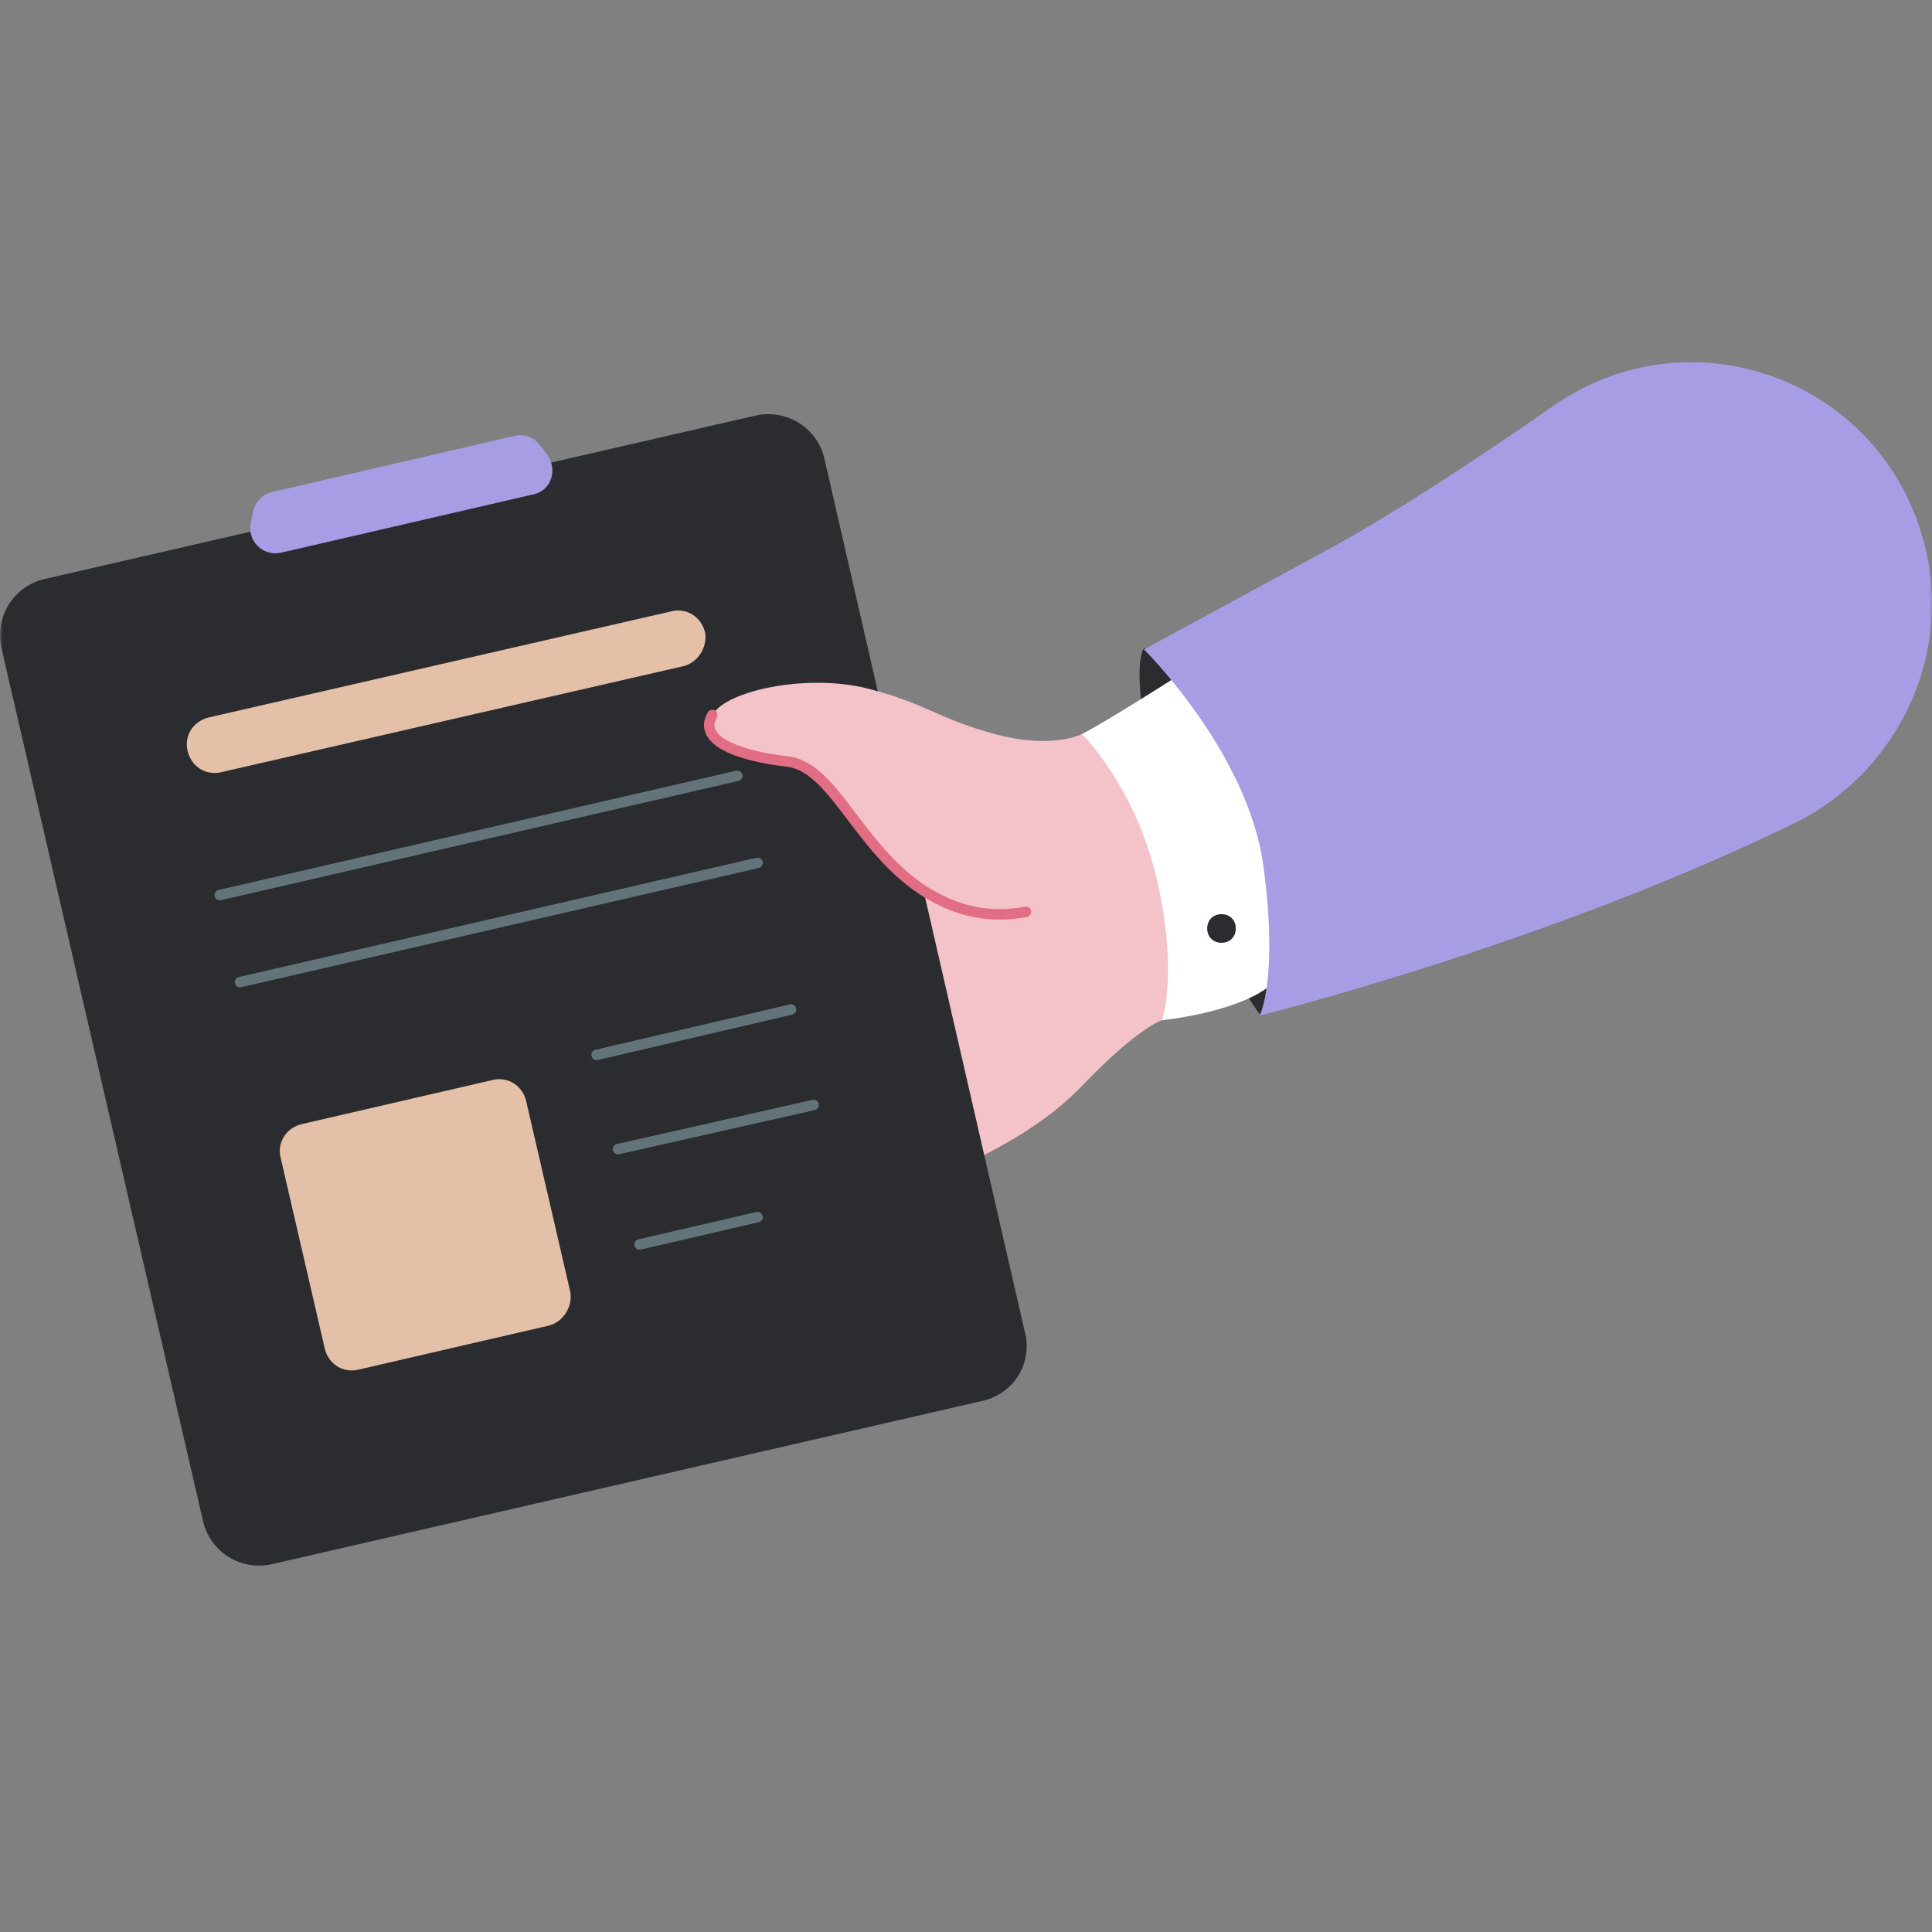 <svg width="332" height="332" viewBox="0 0 332 332" fill="none" xmlns="http://www.w3.org/2000/svg">
<rect x="0" y="0" width="332" height="332" fill="#808080" stroke="none"/>
<mask id="mask0_634_5760" style="mask-type:alpha" maskUnits="userSpaceOnUse" x="0" y="0" width="332" height="332">
<rect width="332" height="332" fill="#D9D9D9"/>
</mask>
<g mask="url(#mask0_634_5760)">
<path d="M196.586 111.391C196.586 111.391 193.717 114.26 199.046 135.983C204.374 157.706 216.465 174.306 216.465 174.306C216.465 174.306 232.04 161.19 227.327 138.647C222.818 116.104 196.586 111.391 196.586 111.391Z" fill="#2A2C30"/>
<path d="M199.662 175.33C199.662 175.33 195.563 176.56 185.931 186.602C176.299 196.644 162.158 201.767 145.354 209.35C128.549 216.932 120.352 181.683 124.655 163.854C128.754 146.024 147.198 133.728 147.198 133.728L183.062 138.647C183.062 138.647 194.948 124.506 199.662 133.728C204.17 142.95 203.76 163.649 199.662 175.33Z" fill="#F4C2C9"/>
<path d="M168.92 240.705L46.779 268.781C41.45 270.011 36.122 266.732 34.892 261.403L0.258 111.391C-0.971 106.062 2.307 100.734 7.636 99.504L129.777 71.428C135.106 70.199 140.434 73.478 141.664 78.806L176.093 228.819C177.527 234.147 174.248 239.475 168.92 240.705Z" fill="#2A2C30"/>
<path d="M117.481 114.465L37.966 132.704C35.302 133.319 32.843 131.679 32.228 129.015C31.613 126.351 33.252 123.892 35.917 123.277L115.432 105.038C118.096 104.423 120.555 106.062 121.17 108.726C121.58 111.186 119.94 113.85 117.481 114.465Z" fill="#E4C0A8"/>
<path d="M37.761 153.812L126.703 133.319" stroke="#63737A" stroke-width="1.8" stroke-miterlimit="10" stroke-linecap="round" stroke-linejoin="round"/>
<path d="M41.245 168.772L130.187 148.279" stroke="#63737A" stroke-width="1.8" stroke-miterlimit="10" stroke-linecap="round" stroke-linejoin="round"/>
<path d="M94.325 227.794L61.535 235.376C58.871 235.991 56.411 234.352 55.797 231.687L48.214 198.898C47.599 196.234 49.239 193.774 51.903 193.16L84.692 185.577C87.357 184.962 89.816 186.602 90.431 189.266L98.013 222.055C98.423 224.515 96.784 227.179 94.325 227.794Z" fill="#E4C0A8"/>
<path d="M102.521 181.273L135.925 173.486" stroke="#63737A" stroke-width="1.8" stroke-miterlimit="10" stroke-linecap="round" stroke-linejoin="round"/>
<path d="M106.209 197.463L139.819 189.881" stroke="#63737A" stroke-width="1.8" stroke-miterlimit="10" stroke-linecap="round" stroke-linejoin="round"/>
<path d="M109.898 213.858L130.187 209.145" stroke="#63737A" stroke-width="1.8" stroke-miterlimit="10" stroke-linecap="round" stroke-linejoin="round"/>
<path d="M91.658 84.954L48.212 94.996C45.138 95.611 42.474 92.946 43.089 89.872L43.498 87.823C43.908 86.184 45.138 84.954 46.777 84.544L88.379 74.912C90.019 74.502 91.658 75.117 92.683 76.347L93.912 77.986C95.962 80.65 94.732 84.339 91.658 84.954Z" fill="#A79DE4"/>
<path d="M185.93 126.146C185.93 126.146 180.806 128.81 170.969 126.146C161.132 123.482 159.493 121.023 149.246 118.359C138.999 115.695 124.859 118.564 122.4 122.867C119.94 127.171 126.498 129.835 135.311 130.86C144.123 131.884 148.221 148.689 162.362 155.042C185.93 165.494 206.833 133.524 185.93 126.146Z" fill="#F4C2C9"/>
<path d="M122.4 122.867C119.94 127.171 126.498 129.835 135.311 130.86C144.123 131.884 148.221 148.689 162.362 155.042C167.28 157.296 171.994 157.501 176.298 156.682" stroke="#E26E85" stroke-width="1.8" stroke-miterlimit="10" stroke-linecap="round" stroke-linejoin="round"/>
<path d="M201.505 116.719C201.505 116.719 190.644 123.687 185.93 126.146C185.93 126.146 195.152 135.163 198.841 151.353C202.53 167.543 199.661 175.33 199.661 175.33C199.661 175.33 211.752 174.101 217.695 169.797C217.695 169.797 223.433 160.37 218.72 141.926C214.006 123.482 201.505 116.719 201.505 116.719Z" fill="white"/>
<path d="M330.204 91.717C322.007 64.665 290.037 53.599 266.879 69.789C253.354 79.216 239.213 88.438 227.942 94.586C196.586 111.596 196.586 111.596 196.586 111.596C196.586 111.596 214.416 129.22 217.08 148.689C219.744 168.158 216.465 174.511 216.465 174.511C216.465 174.511 265.445 162.42 308.686 141.311C326.925 132.089 336.147 111.186 330.204 91.717Z" fill="#A79DE4"/>
<path d="M212.367 159.55C212.367 158.116 211.342 157.091 209.907 157.091C208.473 157.091 207.448 158.116 207.448 159.55C207.448 160.985 208.473 162.01 209.907 162.01C211.342 162.01 212.367 160.985 212.367 159.55Z" fill="#2A2C30"/>
</g>
</svg>
